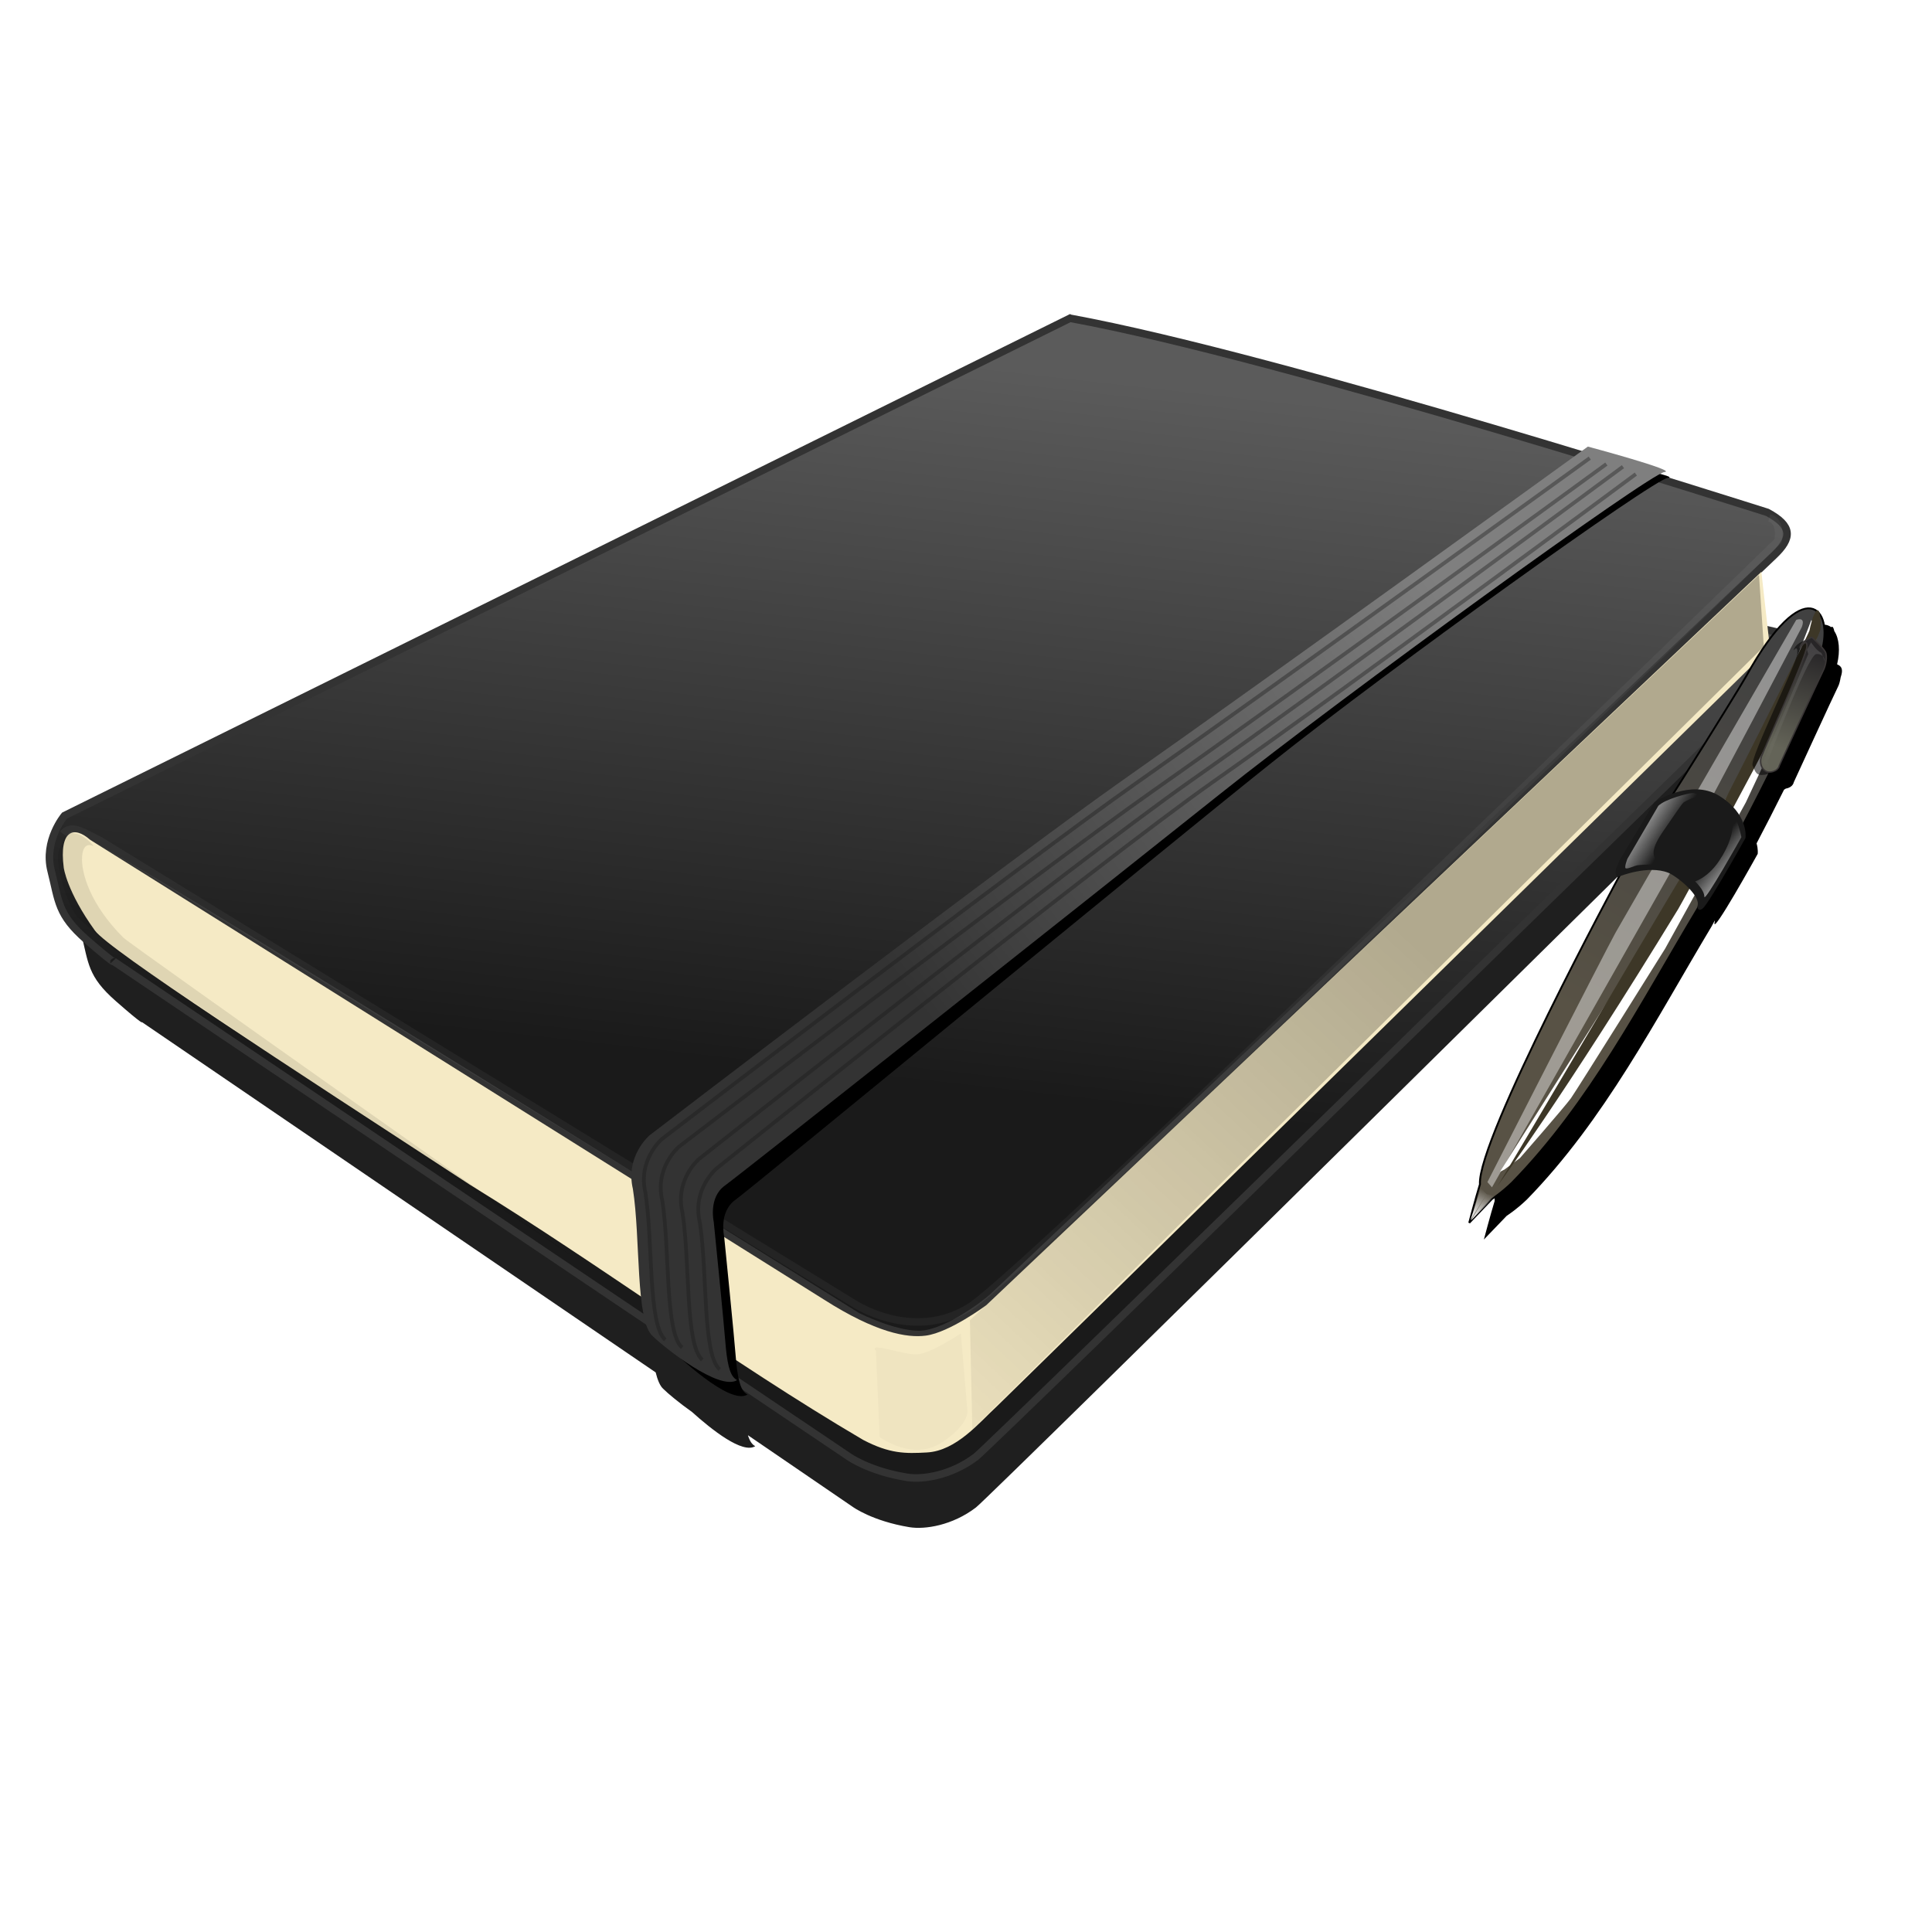 <?xml version="1.0" encoding="UTF-8" standalone="no"?>
<svg
   id="svg2"
   viewBox="0 0 400 400"
   version="1.0"
   sodipodi:docname="training.svg"
   width="400"
   height="400"
   inkscape:version="1.1.1 (3bf5ae0d25, 2021-09-20)"
   inkscape:export-filename="D:\AgilityBook\AgilityBook\src\Include\images\training@2x.png"
   inkscape:export-xdpi="7.6799998"
   inkscape:export-ydpi="7.6799998"
   xmlns:inkscape="http://www.inkscape.org/namespaces/inkscape"
   xmlns:sodipodi="http://sodipodi.sourceforge.net/DTD/sodipodi-0.dtd"
   xmlns:xlink="http://www.w3.org/1999/xlink"
   xmlns="http://www.w3.org/2000/svg"
   xmlns:svg="http://www.w3.org/2000/svg"
   xmlns:rdf="http://www.w3.org/1999/02/22-rdf-syntax-ns#"
   xmlns:cc="http://creativecommons.org/ns#"
   xmlns:dc="http://purl.org/dc/elements/1.1/">
  <sodipodi:namedview
     id="namedview107"
     pagecolor="#ffffff"
     bordercolor="#666666"
     borderopacity="1.0"
     inkscape:pageshadow="2"
     inkscape:pageopacity="0.0"
     inkscape:pagecheckerboard="0"
     showgrid="false"
     fit-margin-top="0"
     fit-margin-left="0"
     fit-margin-right="0"
     fit-margin-bottom="0"
     inkscape:zoom="1.2278308"
     inkscape:cx="179.17778"
     inkscape:cy="147.00723"
     inkscape:window-width="1664"
     inkscape:window-height="1111"
     inkscape:window-x="781"
     inkscape:window-y="685"
     inkscape:window-maximized="0"
     inkscape:current-layer="svg2" />
  <defs
     id="defs4">
    <linearGradient
       id="linearGradient3909">
      <stop
         id="stop3911"
         stop-color="#fff"
         offset="0" />
      <stop
         id="stop3913"
         stop-color="#fff"
         stop-opacity="0"
         offset="1" />
    </linearGradient>
    <filter
       id="filter3306"
       x="-0.092"
       y="-0.073"
       width="1.183"
       height="1.146">
      <feGaussianBlur
         id="feGaussianBlur3308"
         stdDeviation="0.454" />
    </filter>
    <filter
       id="filter3338"
       x="-0.025"
       y="-0.027"
       width="1.049"
       height="1.054">
      <feGaussianBlur
         id="feGaussianBlur3340"
         stdDeviation="1.165" />
    </filter>
    <filter
       id="filter3368"
       x="-0.017"
       y="-0.017"
       width="1.034"
       height="1.035">
      <feGaussianBlur
         id="feGaussianBlur3370"
         stdDeviation="0.455" />
    </filter>
    <filter
       id="filter3386"
       x="-0.005"
       y="-0.012"
       width="1.01"
       height="1.025">
      <feGaussianBlur
         id="feGaussianBlur3388"
         stdDeviation="0.293" />
    </filter>
    <filter
       id="filter3446"
       x="-0.022"
       y="-0.027"
       width="1.043"
       height="1.054">
      <feGaussianBlur
         id="feGaussianBlur3448"
         stdDeviation="1.292" />
    </filter>
    <filter
       id="filter3620"
       x="-0.01"
       y="-0.012"
       width="1.019"
       height="1.024">
      <feGaussianBlur
         id="feGaussianBlur3622"
         stdDeviation="0.447" />
    </filter>
    <filter
       id="filter3624"
       x="-0.01"
       y="-0.012"
       width="1.019"
       height="1.024">
      <feGaussianBlur
         id="feGaussianBlur3626"
         stdDeviation="0.447" />
    </filter>
    <filter
       id="filter3628"
       x="-0.01"
       y="-0.012"
       width="1.019"
       height="1.024">
      <feGaussianBlur
         id="feGaussianBlur3630"
         stdDeviation="0.447" />
    </filter>
    <filter
       id="filter3632"
       x="-0.01"
       y="-0.012"
       width="1.019"
       height="1.023">
      <feGaussianBlur
         id="feGaussianBlur3634"
         stdDeviation="0.447" />
    </filter>
    <filter
       id="filter3689"
       x="-0.017"
       y="-0.017"
       width="1.035"
       height="1.034">
      <feGaussianBlur
         id="feGaussianBlur3691"
         stdDeviation="0.707" />
    </filter>
    <filter
       id="filter3789"
       x="-0.013"
       y="-0.013"
       width="1.026"
       height="1.026">
      <feGaussianBlur
         id="feGaussianBlur3791"
         stdDeviation="0.538" />
    </filter>
    <filter
       id="filter3809"
       x="-0.068"
       y="-0.069"
       width="1.136"
       height="1.138">
      <feGaussianBlur
         id="feGaussianBlur3811"
         stdDeviation="2.876" />
    </filter>
    <filter
       id="filter3893"
       x="-0.006"
       y="-0.003"
       width="1.009"
       height="1.01">
      <feGaussianBlur
         id="feGaussianBlur3895"
         stdDeviation="0.054" />
    </filter>
    <filter
       id="filter3969"
       x="-0.022"
       y="-0.032"
       width="1.043"
       height="1.064">
      <feGaussianBlur
         id="feGaussianBlur3971"
         stdDeviation="0.173" />
    </filter>
    <filter
       id="filter3999"
       x="-0.058"
       y="-0.046"
       width="1.116"
       height="1.092">
      <feGaussianBlur
         id="feGaussianBlur4001"
         stdDeviation="0.293" />
    </filter>
    <filter
       id="filter4090"
       x="-0.047"
       y="-0.04"
       width="1.093"
       height="1.079">
      <feGaussianBlur
         id="feGaussianBlur4092"
         stdDeviation="0.427" />
    </filter>
    <filter
       id="filter4156"
       x="-0.042"
       y="-0.033"
       width="1.083"
       height="1.065">
      <feGaussianBlur
         id="feGaussianBlur4158"
         stdDeviation="0.327" />
    </filter>
    <filter
       id="filter4350"
       x="-0.034"
       y="-0.023"
       width="1.067"
       height="1.046">
      <feGaussianBlur
         id="feGaussianBlur4352"
         stdDeviation="0.749" />
    </filter>
    <filter
       id="filter4447"
       x="-0.023"
       y="-0.035"
       width="1.045"
       height="1.07">
      <feGaussianBlur
         id="feGaussianBlur4449"
         stdDeviation="2.199" />
    </filter>
    <linearGradient
       id="linearGradient4538"
       y2="399.22"
       gradientUnits="userSpaceOnUse"
       x2="270.2"
       y1="493.25"
       x1="251.49">
      <stop
         id="stop2436"
         stop-color="#1a1a1a"
         offset="0" />
      <stop
         id="stop2438"
         stop-color="#5b5b5b"
         offset="1" />
    </linearGradient>
    <linearGradient
       id="linearGradient4540"
       y2="548.49"
       gradientUnits="userSpaceOnUse"
       x2="230.17"
       y1="477.14"
       x1="309.18">
      <stop
         id="stop3452"
         offset="0" />
      <stop
         id="stop3454"
         stop-opacity="0"
         offset="1" />
    </linearGradient>
    <linearGradient
       id="linearGradient4542"
       y2="474.72"
       gradientUnits="userSpaceOnUse"
       x2="239.04"
       y1="426.76"
       x1="314.01">
      <stop
         id="stop3460"
         stop-color="#7f7f7f"
         offset="0" />
      <stop
         id="stop3462"
         stop-color="#333"
         offset="1" />
    </linearGradient>
    <linearGradient
       id="linearGradient4544"
       y2="441.74"
       gradientUnits="userSpaceOnUse"
       x2="651.34"
       y1="500.18"
       x1="586.59">
      <stop
         id="stop3823"
         stop-color="#585245"
         offset="0" />
      <stop
         id="stop3825"
         stop-color="#414141"
         offset="1" />
    </linearGradient>
    <linearGradient
       id="linearGradient4546"
       y2="534.58"
       xlink:href="#linearGradient3909"
       gradientUnits="userSpaceOnUse"
       x2="560.53"
       gradientTransform="translate(-0.087,0.043)"
       y1="539.11"
       x1="555.66" />
    <linearGradient
       id="linearGradient4548"
       y2="534.58"
       xlink:href="#linearGradient3909"
       gradientUnits="userSpaceOnUse"
       x2="560.53"
       gradientTransform="matrix(0.065,-0.998,-0.998,-0.065,1058.3,1129.7)"
       y1="539.11"
       x1="555.66" />
    <linearGradient
       id="linearGradient4550"
       y2="473.02"
       gradientUnits="userSpaceOnUse"
       x2="618.27"
       y1="463.95"
       x1="610.29">
      <stop
         id="stop3933"
         stop-color="#fff"
         offset="0" />
      <stop
         id="stop3935"
         stop-color="#fff"
         stop-opacity="0"
         offset="1" />
    </linearGradient>
    <linearGradient
       id="linearGradient4552"
       y2="478.13"
       gradientUnits="userSpaceOnUse"
       x2="626.27"
       y1="487.16"
       x1="632.4">
      <stop
         id="stop4005"
         stop-color="#fff"
         offset="0" />
      <stop
         id="stop4007"
         stop-color="#fff"
         stop-opacity="0"
         offset="1" />
    </linearGradient>
    <linearGradient
       id="linearGradient4554"
       y2="452.26"
       gradientUnits="userSpaceOnUse"
       x2="597.2"
       gradientTransform="translate(0.726)"
       y1="434.12"
       x1="610.99">
      <stop
         id="stop4036"
         stop-color="#272527"
         offset="0" />
      <stop
         id="stop4038"
         stop-color="#646458"
         offset="1" />
    </linearGradient>
    <linearGradient
       id="linearGradient4556"
       y2="454.35"
       gradientUnits="userSpaceOnUse"
       x2="590.5"
       y1="428.55"
       x1="617.01">
      <stop
         id="stop4162"
         stop-color="#fff"
         offset="0" />
      <stop
         id="stop4164"
         stop-color="#fff"
         stop-opacity="0"
         offset="1" />
    </linearGradient>
  </defs>
  <g
     id="layer2"
     transform="translate(-127.487,-197.75)">
    <g
       id="g4504">
      <g
         id="g4451"
         transform="matrix(1.557,-0.131,0.131,1.557,72.575,-312.3)">
        <path
           id="path4373"
           opacity="0.934"
           d="M 144.85,392.55 6.57,447.05 c -0.003,0 -3.09,3.07 -2.409,7.16 0.681,4.08 0.367,5.83 3.938,9.5 3.658,3.76 3.343,3.15 3.343,3.15 l 66.125,53.13 c 0.173,1.06 0.436,1.9 0.875,2.34 0.553,0.65 1.982,2.04 3.625,3.41 2.507,2.64 6.433,6.28 8.25,5.34 -0.415,-0.25 -0.693,-0.74 -0.875,-1.56 l 13.498,10.87 c 0,0 2.49,2.13 7.5,3.38 2.09,0.52 5.9,0.25 9.31,-1.91 2.08,-1.31 115.41,-94.81 115.41,-94.81 2.1,-1.17 2.73,-4.19 0.59,-4.87 l -2.21,-0.69 -0.22,-7.78 -75.41,60.22 -35.41,28.21 c -0.8,0.49 -5.11,3.02 -8,3.16 -2.53,0.13 -6.57,-0.97 -13.03,-5.91 -0.03,-0.02 -2.33,-1.75 -2.496,-1.87 l 0.343,-0.31 c 1.933,1.44 6.373,4.78 6.373,4.78 0,0 4.41,2.72 7.81,3.06 3.41,0.34 8.86,-3.07 10.22,-4.09 1.37,-1.03 111.38,-89.22 111.38,-89.22 2.7,-2.15 2.84,-3.74 -0.31,-5.81 -0.48,-0.19 -5.79,-2.36 -13.41,-5.44 0.32,-0.14 0.55,-0.22 0.66,-0.22 0.53,0 -0.02,-0.25 -1,-0.59 0.28,-0.13 0.5,-0.22 0.59,-0.22 1.87,0 -9.84,-4.22 -9.84,-4.22 0,0 -1.34,0.8 -1.41,0.84 -20.49,-8.13 -48.93,-19.02 -65.53,-23.53 z M 29.82,465.64 c 14.522,10.66 32.109,23.72 47.594,35.25 -0.013,0.15 -0.026,0.29 -0.031,0.44 C 58.86,487.43 45.907,477.71 29.82,465.64 Z"
           fill-rule="evenodd"
           transform="matrix(0.967,0,0,0.978,3.972,8.172)"
           filter="url(#filter4447)" />
        <g
           id="g3642"
           transform="translate(-125.39,-9.773)">
          <path
             id="path2430"
             d="m 270.79,391.91 -138.29,54.5 c 0,0 -3.07,3.06 -2.38,7.15 0.68,4.09 0.36,5.84 3.93,9.51 3.66,3.76 3.33,3.14 3.33,3.14 l 91.51,73.52 c 0,0 2.49,2.16 7.5,3.41 2.09,0.52 5.89,0.23 9.31,-1.93 2.07,-1.32 115.39,-94.81 115.39,-94.81 2.1,-1.18 2.75,-4.18 0.61,-4.87 l -5.07,-1.6 -113.09,90.61 h -10.56 l -98.78,-74.6 c 0,0 -2.72,-7.15 -0.68,-6.81 2.05,0.34 98.1,72.21 98.1,72.21 0,0 4.43,2.73 7.83,3.07 3.41,0.34 8.86,-3.07 10.22,-4.09 1.36,-1.02 111.38,-89.24 111.38,-89.24 2.7,-2.15 2.82,-3.72 -0.34,-5.79 -1.7,-0.68 -62.33,-25.89 -89.92,-33.38 z"
             fill-rule="evenodd"
             stroke="#333333"
             stroke-width="1px"
             fill="url(#linearGradient4538)"
             style="fill:url(#linearGradient4538)" />
          <path
             id="path2432"
             d="m 131.82,453.27 c 0,0 0.12,3.16 3.42,8.66 1.61,2.69 23.93,20 46.67,37.71 16.66,12.28 32.19,26.11 49.1,38.07 3.37,2.14 5.42,2.29 8.29,2.37 3.92,0.11 7.26,-3.39 9.74,-5.31 1.08,-0.84 110.5,-91.53 110.5,-91.53 l -0.28,-10.17 -110.5,88.23 c 0,0 -5.12,3.18 -8.3,3.34 -2.53,0.13 -6.6,-0.96 -13.06,-5.89 -1.4,-1.07 -91.8,-68.87 -91.8,-68.87 -1.94,-2.04 -4,-1.66 -3.78,3.39 z"
             fill="#f5eac5"
             fill-rule="evenodd" />
          <path
             id="path2446"
             opacity="0.529"
             d="m 358.91,433.45 -112.47,89.66 -0.89,14.41 113.2,-94.55 z"
             fill-rule="evenodd"
             filter="url(#filter3338)"
             fill="url(#linearGradient4540)"
             style="fill:url(#linearGradient4540)" />
          <path
             id="path2444"
             opacity="0.159"
             filter="url(#filter3306)"
             d="m 233.69,526.11 -0.46,11.41 c 0,0 4.11,3.65 8.22,1.37 4.1,-2.28 3.65,-4.11 3.65,-4.11 v -10.04 c 0,0 -4.11,2.28 -5.94,2.28 -1.82,0 -6.38,-2.28 -5.47,-0.91 z"
             fill-rule="evenodd" />
          <path
             id="path3342"
             opacity="0.297"
             filter="url(#filter3368)"
             d="m 135.95,450.75 c 0,0 -1.23,-0.87 -1.58,1.23 -0.35,2.1 0.53,6.48 4.56,11.21 0.88,1.04 57.11,48.18 57.11,48.18 l -58.51,-46.78 c 0,0 -4.34,-4.29 -4.73,-5.08 -1.23,-2.45 -2.11,-7.18 -1.41,-8.58 0.7,-1.4 0.88,-2.28 2.11,-2.1 1.22,0.17 2.62,1.92 2.45,1.92 z"
             fill-rule="evenodd" />
          <path
             id="path3372"
             opacity="0.207"
             d="m 132.12,448.81 c 1.16,-1.39 3.11,0.32 4.85,1.33 l 94.29,69.42 c 0,0 3.65,2.92 8.59,3.21 2.08,0.13 4.4,-0.21 6.76,-1.44 7.98,-4.14 115.19,-92.15 115.19,-92.15 0,0 0.78,-2.61 -0.91,-3.14"
             filter="url(#filter3386)"
             stroke="#ffffff"
             stroke-width="1px"
             fill="none" />
          <path
             id="path3412"
             filter="url(#filter3446)"
             d="m 206.01,522.89 c 1.39,1.64 7.77,8.82 10.24,7.55 -0.76,-0.47 -1.09,-1.64 -1.13,-4.4 0.02,-3.63 -0.2,-16.75 -0.2,-16.75 0,0 -0.47,-3.27 1.87,-4.68 2.34,-1.4 59.26,-40.8 75.77,-51.83 16.55,-11.07 53.54,-33.16 55.41,-33.16 1.87,0 -9.02,-3 -9.02,-3 0,0 -49.15,29.95 -65.06,38.85 -15.91,8.89 -66.46,41.65 -66.46,41.65 0,0 -3.48,2.44 -2.82,6.92 0.48,6.61 -0.74,16.69 1.4,18.85 z"
             fill-rule="evenodd" />
          <path
             id="path3398"
             d="m 204.39,521.68 c 1.4,1.64 8.18,8.01 10.65,6.74 -0.76,-0.47 -1.09,-1.63 -1.13,-4.39 0.02,-3.63 -0.2,-16.75 -0.2,-16.75 0,0 -0.47,-3.28 1.87,-4.68 2.34,-1.41 53.17,-35.13 69.72,-46.2 17.72,-11.84 60.39,-37.58 62.27,-37.58 1.87,0 -9.83,-4.21 -9.83,-4.21 0,0 -44.31,26.72 -65.06,38.84 -15.74,9.19 -66.46,41.66 -66.46,41.66 0,0 -3.48,2.44 -2.82,6.92 0.48,6.61 -1.15,17.5 0.99,19.65 z"
             fill="url(#linearGradient4542)"
             fill-rule="evenodd"
             style="fill:url(#linearGradient4542)" />
          <g
             id="g3636"
             opacity="0.388"
             stroke="#1a1a1a"
             stroke-width="0.5"
             fill="none">
            <path
               id="path3466"
               filter="url(#filter3620)"
               d="m 337.86,416.15 c 0,0 -42.82,25.8 -63.57,37.92 -15.74,9.19 -66.46,41.65 -66.46,41.65 0,0 -3.48,2.44 -2.82,6.92 0.48,6.61 -1.15,17.5 0.99,19.66" />
            <path
               id="path3470"
               filter="url(#filter3624)"
               d="m 339.99,417.12 c 0,0 -42.81,26.04 -63.56,38.16 -15.74,9.19 -66.46,41.66 -66.46,41.66 0,0 -3.48,2.44 -2.82,6.92 0.48,6.61 -1.15,17.49 0.99,19.65" />
            <path
               id="path3472"
               filter="url(#filter3628)"
               d="m 342.15,417.65 c 0,0 -40.01,24.69 -60.76,36.8 -15.75,9.2 -68.9,44.33 -68.9,44.33 0,0 -3.47,2.44 -2.81,6.92 0.48,6.62 -1.15,17.5 0.99,19.66" />
            <path
               id="path3474"
               filter="url(#filter3632)"
               d="m 343.77,418.77 c 0,0 -38.47,23.81 -59.22,35.93 -15.74,9.19 -69.87,45.54 -69.87,45.54 0,0 -3.47,2.44 -2.82,6.92 0.49,6.61 -1.14,17.5 1,19.66" />
          </g>
        </g>
        <g
           id="g4354"
           fill-rule="evenodd">
          <path
             id="path4201"
             filter="url(#filter4350)"
             d="m 241,430.97 c -1.8,0.22 -4.67,2.47 -8.53,8.25 -0.78,1.17 -6.28,8.57 -11.22,15.1 -1.21,0.34 -2.06,0.78 -2.06,0.78 l -5.19,7.18 c -0.27,0.6 -0.81,1.24 -0.59,1.72 0,0 0.23,-0.05 0.37,-0.09 -0.06,0.07 -0.24,0.27 -0.28,0.31 0,0 -21.72,33.23 -21.84,39.19 -0.7,1.74 -1.85,4.97 -1.85,4.97 l 3.28,-2.88 c 0,0 1.33,-0.7 2.85,-1.93 11.16,-9.67 19,-22.31 27.44,-34.04 0.01,-0.02 0.39,-0.6 0.46,-0.71 0,0.07 -0.01,0.15 -0.03,0.21 -0.69,2.12 6.44,-8.53 6.44,-8.53 0,0 0.13,-0.56 -0.03,-1.4 1.37,-2.14 2.78,-4.41 4.22,-6.78 0.09,-0.04 0.16,-0.08 0.25,-0.13 0.97,-0.08 1.12,-0.75 1.12,-0.75 0,0 6.27,-11.1 6.94,-12.19 0.14,-0.22 0.3,-0.67 0.41,-1.12 0.2,-0.48 0.44,-1.11 0.03,-1.53 -0.07,-0.08 -0.22,-0.17 -0.35,-0.25 0.58,-1.76 0.56,-3.41 0,-4.41 -0.05,-0.43 -0.15,-0.71 -0.37,-0.56 -0.37,-0.33 -0.86,-0.48 -1.47,-0.41 z" />
          <g
             id="g4168"
             transform="matrix(0.621,-0.142,0.133,0.579,-196.79,269.91)">
            <g
               id="g4011"
               transform="translate(-49.396,-8.579)">
              <path
                 id="path3663"
                 d="m 606.99,476.84 c 0,0 -44.93,46.38 -47.2,56.11 -1.68,2.59 -4.56,7.45 -4.56,7.45 l 6.01,-3.52 c 0,0 2.28,-0.66 5.03,-2.12 20.48,-11.66 36.94,-29.43 53.97,-45.5 0.61,-0.74 30.9,-30.51 40.97,-46.26 5.32,-8.33 1.72,-18.37 -16.42,-0.02 -2.79,2.83 -34.9,32 -37.8,33.86 z"
                 filter="url(#filter3893)"
                 stroke="#000000"
                 stroke-width="0.4"
                 fill="url(#linearGradient4544)"
                 style="fill:url(#linearGradient4544)" />
              <path
                 id="path3671"
                 filter="url(#filter3809)"
                 d="m 563.59,535.27 3.94,-1.43 c 0,0 12.7,-8.23 14.49,-9.66 1.78,-1.43 29.33,-26.47 29.33,-26.47 l 26.29,-26.65 22.72,-26.29 c 0,0 2.86,-5.19 3.22,-6.26 0.35,-1.07 -0.36,-3.22 -0.36,-3.22 0,0 -11.27,15.2 -13.59,17.53 -2.33,2.32 -38.82,39.17 -38.82,39.17 l -48.29,43.46 z"
                 fill="#ffffff"
                 transform="matrix(0.96,0,0,0.96,24.529,17.612)" />
              <path
                 id="path3669"
                 filter="url(#filter3789)"
                 d="m 563.06,534.56 c 0,0 18.78,-14.49 53.48,-46.69 1.39,-1.29 27.18,-27.9 28.08,-29.15 0.89,-1.25 17.35,-19.32 17.88,-20.75 0.54,-1.43 1.26,-4.47 0.36,-4.11 -0.89,0.36 -2.32,3.04 -2.68,3.75 -0.36,0.72 -32.91,36.49 -34.52,37.57 -1.61,1.07 -62.25,59.38 -62.6,59.38 z"
                 fill="#3d3727" />
              <path
                 id="path3667"
                 opacity="0.649"
                 filter="url(#filter3689)"
                 d="m 658.24,434.44 c 0,0 -52.82,51.4 -55.65,54.24 -2.84,2.84 -41.18,44.3 -41.18,44.3 l 0.57,1.42 c 0,0 57.36,-56.79 61.62,-61.05 4.26,-4.26 35.21,-36.92 35.21,-36.92 0,0 1.71,-1.99 -0.57,-1.99 z"
                 fill="#ffffff" />
              <path
                 id="path3665"
                 d="m 606.89,476.47 c 0,0 6.59,-0.56 10.27,2.64 1.42,1.23 5.23,7.12 3.91,9.49 -1.8,3.22 12.85,-11.52 12.85,-11.52 0,0 2.02,-4.58 -2.56,-10.24 -4.26,-5.25 -12.5,-2.81 -12.5,-2.81 l -10.44,9.83 c -0.62,0.87 -1.69,1.74 -1.53,2.61 z"
                 stroke="#1a1a1a"
                 stroke-width="1px"
                 fill="#1a1a1a" />
              <path
                 id="path3897"
                 d="m 559.71,533.8 -4.07,6.13 4.85,-4.45 z"
                 fill="url(#linearGradient4546)"
                 style="fill:url(#linearGradient4546)" />
              <path
                 id="path3917"
                 d="m 562.1,536.38 -6.39,3.66 4.76,-4.55 z"
                 fill="url(#linearGradient4548)"
                 style="fill:url(#linearGradient4548)" />
              <path
                 id="path3929"
                 filter="url(#filter3969)"
                 d="m 619.13,464.61 -9.49,9.17 c 0,0 -1.07,1.4 -0.97,1.83 0.11,0.43 1.95,0.11 2.59,0.22 0.65,0.1 4.21,1.18 4.21,1.18 0,0 -0.22,-0.75 -0.33,-1.51 -0.1,-0.75 -0.32,-2.15 3.35,-5.17 3.66,-3.02 5.5,-4.64 5.93,-4.75 0.43,-0.11 2.05,-0.43 3.02,-0.22 0.97,0.22 0.11,-0.97 -0.86,-1.18 -0.97,-0.22 -5.61,-0.54 -7.45,0.43 z"
                 fill="url(#linearGradient4550)"
                 style="fill:url(#linearGradient4550)" />
              <path
                 id="path3973"
                 filter="url(#filter3999)"
                 d="m 621.62,483.16 c 0,0 1.29,2.48 0.86,3.88 -0.43,1.4 11.11,-10.14 11.11,-10.14 0,0 0.43,-3.77 -0.22,-4.85 -0.65,-1.08 0.54,3.02 -5.61,8.31 -3.2,2.75 -5.82,2.8 -6.14,2.8 z"
                 fill="url(#linearGradient4552)"
                 style="fill:url(#linearGradient4552)" />
            </g>
            <path
               id="path4042"
               opacity="0.732"
               filter="url(#filter4090)"
               d="m 606.34,432.23 c 0,0 1.31,-1.16 0.58,0.87 -0.72,2.03 -16.11,19.02 -15.97,20.76 0.15,1.74 0.15,2.47 1.75,2.76 1.59,0.29 2.75,-0.73 2.75,-0.73 0,0 15.97,-18.14 16.41,-18.87 0.43,-0.73 1.45,-1.89 0.87,-2.9 -0.58,-1.02 -3.34,-3.34 -3.34,-3.34 0,0 -2.32,0 -3.05,1.45 z" />
            <path
               id="path4032"
               d="m 607.79,432.08 c 0,0 2.18,-1.84 1.46,0.2 -0.73,2.03 -14.57,18.33 -15.97,20.27 -1.03,1.41 -0.73,3.63 0.87,3.92 1.6,0.29 2.08,-0.77 2.08,-0.77 0,0 13.48,-15.87 14.88,-17.4 0.58,-0.63 1.65,-2.57 1.46,-3.68 -0.2,-1.16 -1.73,-3.99 -1.73,-3.99 0,0 -2.32,0 -3.05,1.45 z"
               stroke="#3a3636"
               stroke-width="0.3"
               fill="url(#linearGradient4554)"
               style="fill:url(#linearGradient4554)" />
            <path
               id="path4096"
               opacity="0.407"
               filter="url(#filter4156)"
               d="m 609.07,433.92 -15.87,19.99 c 0,0 -0.29,0.85 0.42,1.56 0.71,0.71 0.57,-1.42 0.57,-1.42 0,0 14.74,-19.99 16.44,-19.56 1.71,0.42 1.24,2.24 1.24,2.24 l -0.14,-2.12 c -0.85,-0.85 -1.38,-2.96 -1.38,-2.96 l -1.28,1.28 z"
               fill="url(#linearGradient4556)"
               style="fill:url(#linearGradient4556)" />
          </g>
        </g>
      </g>
    </g>
  </g>
</svg>
